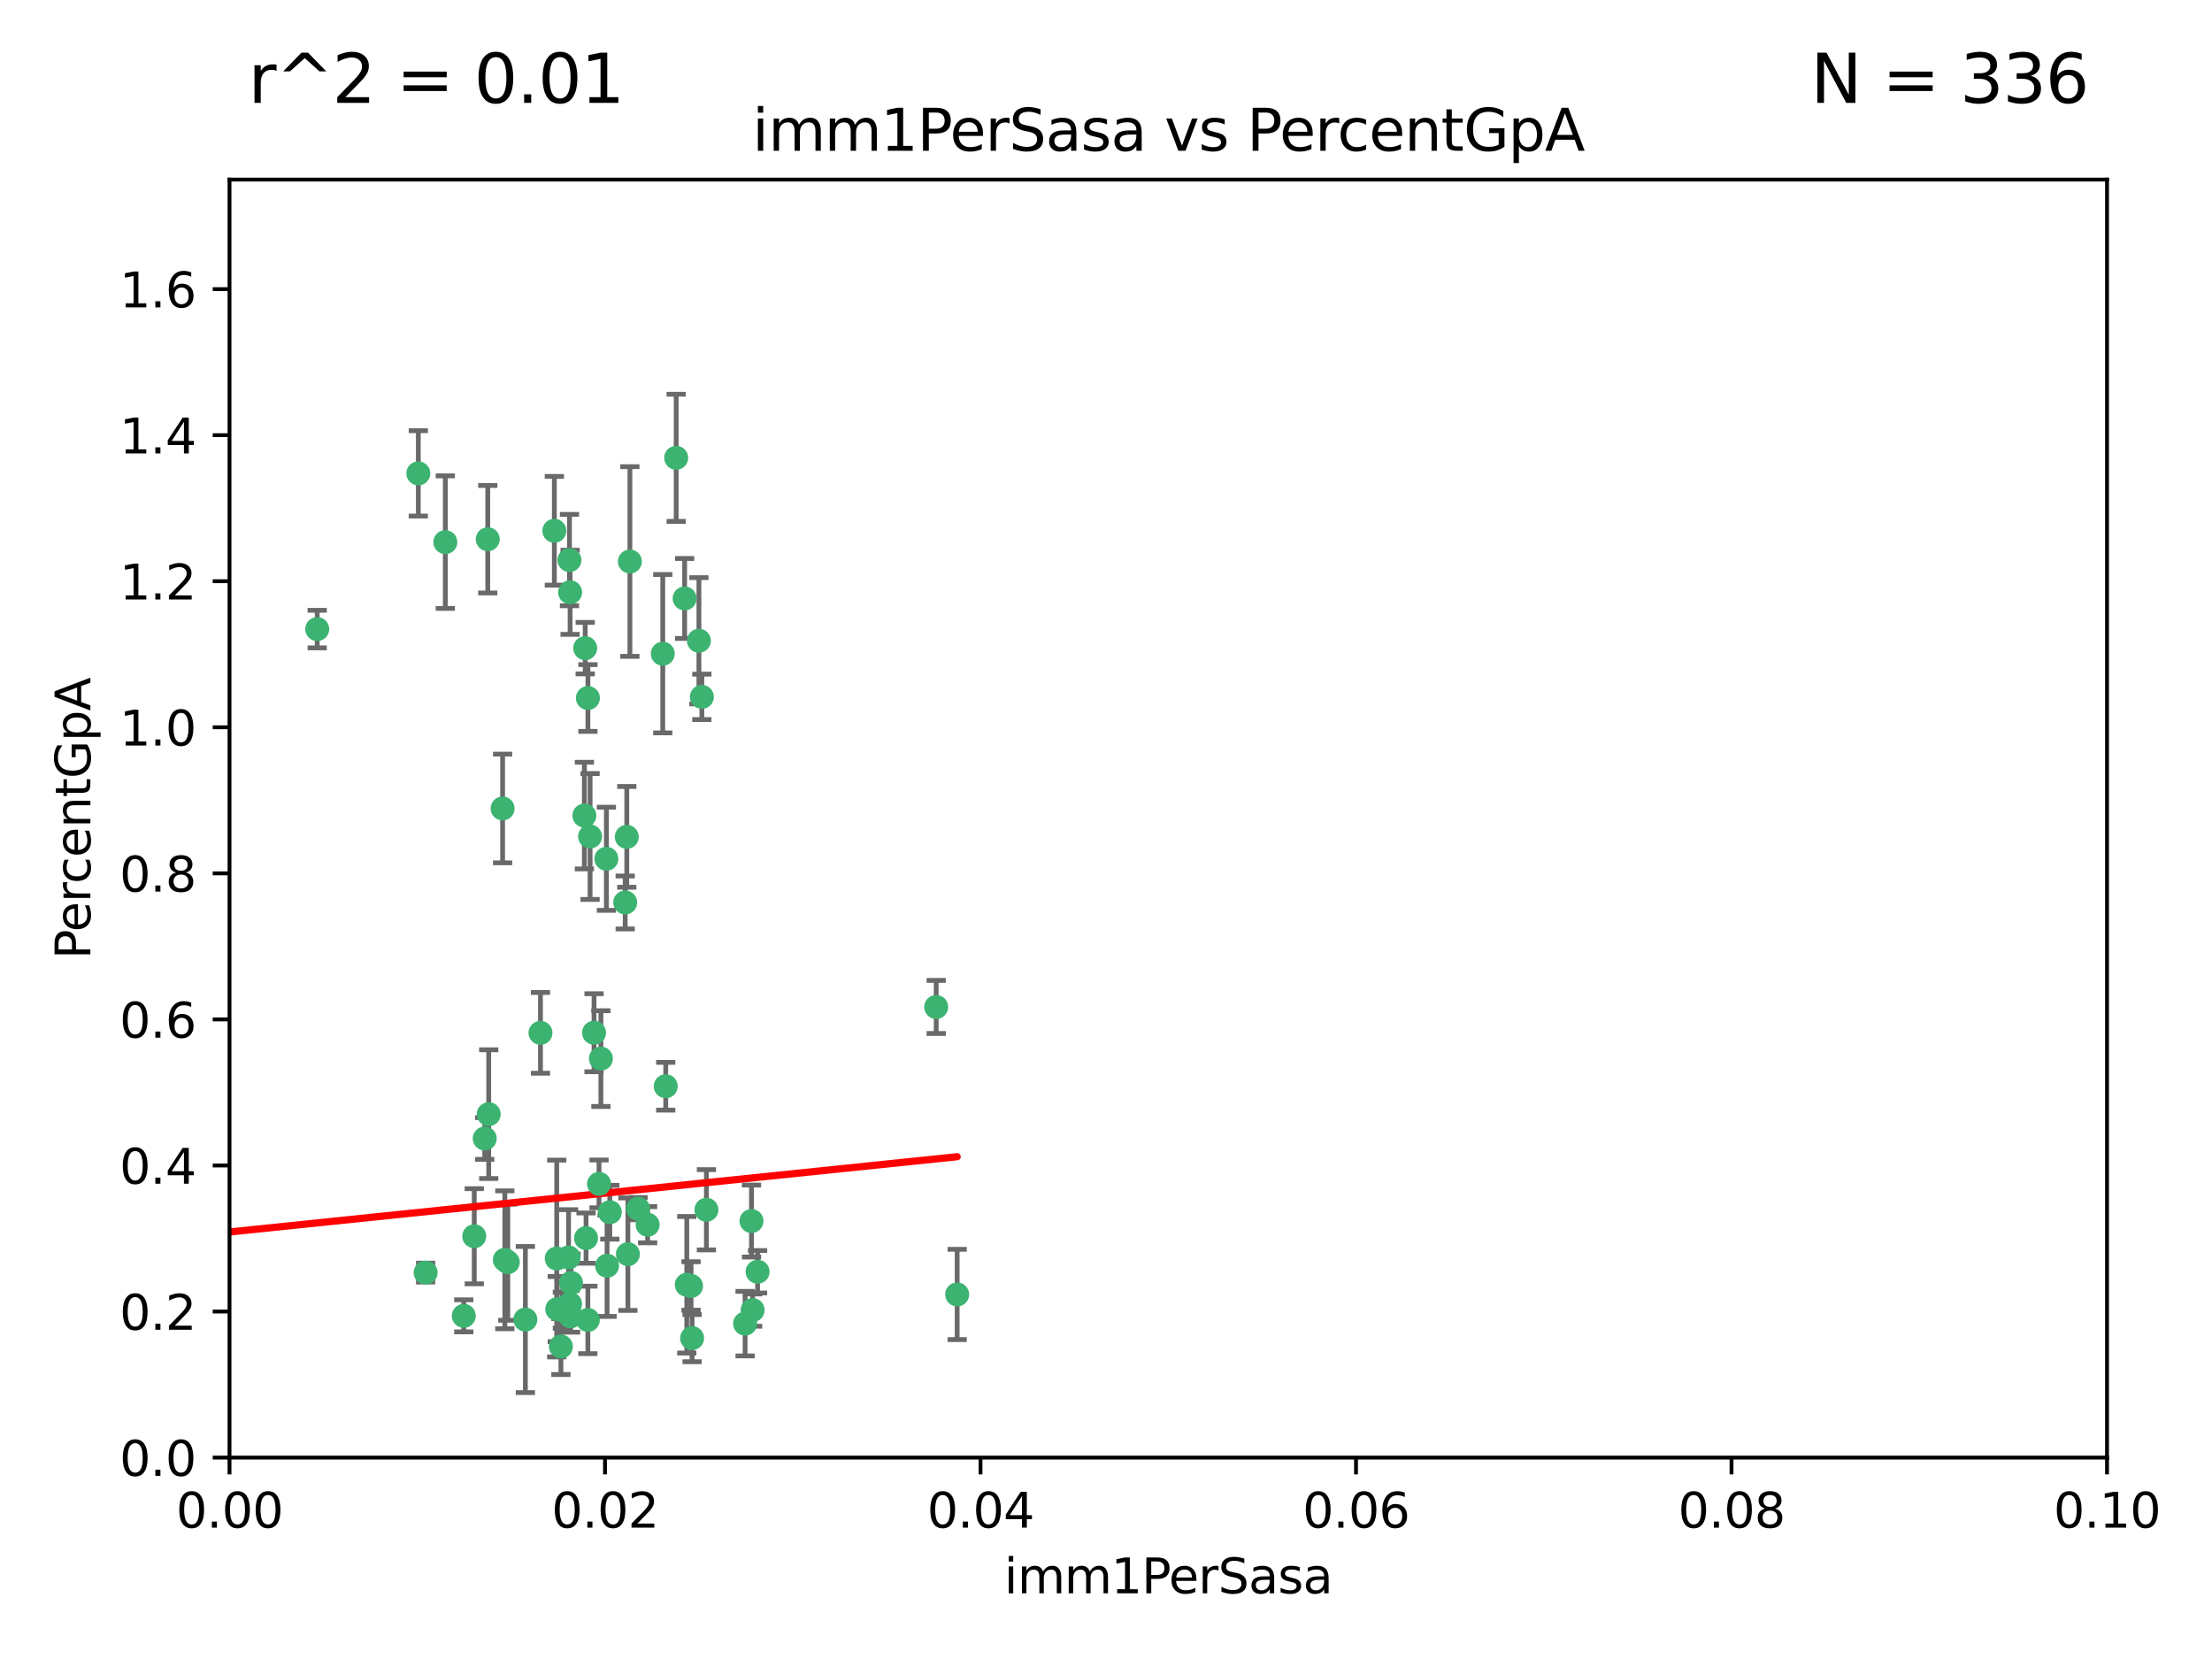 <?xml version="1.0" encoding="utf-8" standalone="no"?>
<!DOCTYPE svg PUBLIC "-//W3C//DTD SVG 1.1//EN"
  "http://www.w3.org/Graphics/SVG/1.1/DTD/svg11.dtd">
<svg xmlns:xlink="http://www.w3.org/1999/xlink" width="460.8pt" height="345.6pt" viewBox="0 0 460.8 345.6" xmlns="http://www.w3.org/2000/svg" version="1.1">
 <defs>
  <style type="text/css">*{stroke-linejoin: round; stroke-linecap: butt}</style>
 </defs>
 <g id="figure_1">
  <g id="patch_1">
   <path d="M 0 345.6 
L 460.8 345.6 
L 460.8 0 
L 0 0 
z
" style="fill: #ffffff"/>
  </g>
  <g id="axes_1">
   <g id="patch_2">
    <path d="M 47.81 303.64 
L 438.93 303.64 
L 438.93 37.411 
L 47.81 37.411 
z
" style="fill: #ffffff"/>
   </g>
   <g id="PathCollection_1">
    <defs>
     <path id="me52f3f9034" d="M 0 1.118 
C 0.297 1.118 0.581 1 0.791 0.791 
C 1 0.581 1.118 0.297 1.118 0 
C 1.118 -0.297 1 -0.581 0.791 -0.791 
C 0.581 -1 0.297 -1.118 0 -1.118 
C -0.297 -1.118 -0.581 -1 -0.791 -0.791 
C -1 -0.581 -1.118 -0.297 -1.118 0 
C -1.118 0.297 -1 0.581 -0.791 0.791 
C -0.581 1 -0.297 1.118 0 1.118 
z
" style="stroke: #3cb371"/>
    </defs>
    <g clip-path="url(#p14e3f87bb5)">
     <use xlink:href="#me52f3f9034" x="92.769" y="112.935" style="fill: #3cb371; stroke: #3cb371"/>
     <use xlink:href="#me52f3f9034" x="66.082" y="131.048" style="fill: #3cb371; stroke: #3cb371"/>
     <use xlink:href="#me52f3f9034" x="87.143" y="98.611" style="fill: #3cb371; stroke: #3cb371"/>
     <use xlink:href="#me52f3f9034" x="157.819" y="264.927" style="fill: #3cb371; stroke: #3cb371"/>
     <use xlink:href="#me52f3f9034" x="121.907" y="135.021" style="fill: #3cb371; stroke: #3cb371"/>
     <use xlink:href="#me52f3f9034" x="140.861" y="95.371" style="fill: #3cb371; stroke: #3cb371"/>
     <use xlink:href="#me52f3f9034" x="101.609" y="112.334" style="fill: #3cb371; stroke: #3cb371"/>
     <use xlink:href="#me52f3f9034" x="122.473" y="145.408" style="fill: #3cb371; stroke: #3cb371"/>
     <use xlink:href="#me52f3f9034" x="118.763" y="123.385" style="fill: #3cb371; stroke: #3cb371"/>
     <use xlink:href="#me52f3f9034" x="145.597" y="133.482" style="fill: #3cb371; stroke: #3cb371"/>
     <use xlink:href="#me52f3f9034" x="112.589" y="215.161" style="fill: #3cb371; stroke: #3cb371"/>
     <use xlink:href="#me52f3f9034" x="118.629" y="116.673" style="fill: #3cb371; stroke: #3cb371"/>
     <use xlink:href="#me52f3f9034" x="88.664" y="265.1" style="fill: #3cb371; stroke: #3cb371"/>
     <use xlink:href="#me52f3f9034" x="131.218" y="116.973" style="fill: #3cb371; stroke: #3cb371"/>
     <use xlink:href="#me52f3f9034" x="142.623" y="124.669" style="fill: #3cb371; stroke: #3cb371"/>
     <use xlink:href="#me52f3f9034" x="146.211" y="145.171" style="fill: #3cb371; stroke: #3cb371"/>
     <use xlink:href="#me52f3f9034" x="104.701" y="168.419" style="fill: #3cb371; stroke: #3cb371"/>
     <use xlink:href="#me52f3f9034" x="123.75" y="215.139" style="fill: #3cb371; stroke: #3cb371"/>
     <use xlink:href="#me52f3f9034" x="138.067" y="136.178" style="fill: #3cb371; stroke: #3cb371"/>
     <use xlink:href="#me52f3f9034" x="130.799" y="261.264" style="fill: #3cb371; stroke: #3cb371"/>
     <use xlink:href="#me52f3f9034" x="126.321" y="178.897" style="fill: #3cb371; stroke: #3cb371"/>
     <use xlink:href="#me52f3f9034" x="117.154" y="272.937" style="fill: #3cb371; stroke: #3cb371"/>
     <use xlink:href="#me52f3f9034" x="98.799" y="257.532" style="fill: #3cb371; stroke: #3cb371"/>
     <use xlink:href="#me52f3f9034" x="122.083" y="257.919" style="fill: #3cb371; stroke: #3cb371"/>
     <use xlink:href="#me52f3f9034" x="105.783" y="262.94" style="fill: #3cb371; stroke: #3cb371"/>
     <use xlink:href="#me52f3f9034" x="124.789" y="246.63" style="fill: #3cb371; stroke: #3cb371"/>
     <use xlink:href="#me52f3f9034" x="143.959" y="267.891" style="fill: #3cb371; stroke: #3cb371"/>
     <use xlink:href="#me52f3f9034" x="100.978" y="237.168" style="fill: #3cb371; stroke: #3cb371"/>
     <use xlink:href="#me52f3f9034" x="96.616" y="274.113" style="fill: #3cb371; stroke: #3cb371"/>
     <use xlink:href="#me52f3f9034" x="115.48" y="110.571" style="fill: #3cb371; stroke: #3cb371"/>
     <use xlink:href="#me52f3f9034" x="118.753" y="271.637" style="fill: #3cb371; stroke: #3cb371"/>
     <use xlink:href="#me52f3f9034" x="118.953" y="267.252" style="fill: #3cb371; stroke: #3cb371"/>
     <use xlink:href="#me52f3f9034" x="116.846" y="280.509" style="fill: #3cb371; stroke: #3cb371"/>
     <use xlink:href="#me52f3f9034" x="118.864" y="274.227" style="fill: #3cb371; stroke: #3cb371"/>
     <use xlink:href="#me52f3f9034" x="155.219" y="275.735" style="fill: #3cb371; stroke: #3cb371"/>
     <use xlink:href="#me52f3f9034" x="143.069" y="267.639" style="fill: #3cb371; stroke: #3cb371"/>
     <use xlink:href="#me52f3f9034" x="121.738" y="169.899" style="fill: #3cb371; stroke: #3cb371"/>
     <use xlink:href="#me52f3f9034" x="134.912" y="255.133" style="fill: #3cb371; stroke: #3cb371"/>
     <use xlink:href="#me52f3f9034" x="130.573" y="174.332" style="fill: #3cb371; stroke: #3cb371"/>
     <use xlink:href="#me52f3f9034" x="115.976" y="262.172" style="fill: #3cb371; stroke: #3cb371"/>
     <use xlink:href="#me52f3f9034" x="195.026" y="209.769" style="fill: #3cb371; stroke: #3cb371"/>
     <use xlink:href="#me52f3f9034" x="144.176" y="278.753" style="fill: #3cb371; stroke: #3cb371"/>
     <use xlink:href="#me52f3f9034" x="138.685" y="226.286" style="fill: #3cb371; stroke: #3cb371"/>
     <use xlink:href="#me52f3f9034" x="199.394" y="269.656" style="fill: #3cb371; stroke: #3cb371"/>
     <use xlink:href="#me52f3f9034" x="125.18" y="220.522" style="fill: #3cb371; stroke: #3cb371"/>
     <use xlink:href="#me52f3f9034" x="156.549" y="254.364" style="fill: #3cb371; stroke: #3cb371"/>
     <use xlink:href="#me52f3f9034" x="130.24" y="188.002" style="fill: #3cb371; stroke: #3cb371"/>
     <use xlink:href="#me52f3f9034" x="109.444" y="274.884" style="fill: #3cb371; stroke: #3cb371"/>
     <use xlink:href="#me52f3f9034" x="118.441" y="261.955" style="fill: #3cb371; stroke: #3cb371"/>
     <use xlink:href="#me52f3f9034" x="101.808" y="232.101" style="fill: #3cb371; stroke: #3cb371"/>
     <use xlink:href="#me52f3f9034" x="116.086" y="272.711" style="fill: #3cb371; stroke: #3cb371"/>
     <use xlink:href="#me52f3f9034" x="105.166" y="262.443" style="fill: #3cb371; stroke: #3cb371"/>
     <use xlink:href="#me52f3f9034" x="122.462" y="274.965" style="fill: #3cb371; stroke: #3cb371"/>
     <use xlink:href="#me52f3f9034" x="126.465" y="263.681" style="fill: #3cb371; stroke: #3cb371"/>
     <use xlink:href="#me52f3f9034" x="147.16" y="252.015" style="fill: #3cb371; stroke: #3cb371"/>
     <use xlink:href="#me52f3f9034" x="127.036" y="252.529" style="fill: #3cb371; stroke: #3cb371"/>
     <use xlink:href="#me52f3f9034" x="132.917" y="251.785" style="fill: #3cb371; stroke: #3cb371"/>
     <use xlink:href="#me52f3f9034" x="156.783" y="272.918" style="fill: #3cb371; stroke: #3cb371"/>
     <use xlink:href="#me52f3f9034" x="122.926" y="174.257" style="fill: #3cb371; stroke: #3cb371"/>
    </g>
   </g>
   <g id="matplotlib.axis_1">
    <g id="xtick_1">
     <g id="line2d_1">
      <defs>
       <path id="m71b0d2c476" d="M 0 0 
L 0 3.5 
" style="stroke: #000000; stroke-width: 0.8"/>
      </defs>
      <g>
       <use xlink:href="#m71b0d2c476" x="47.81" y="303.64" style="stroke: #000000; stroke-width: 0.8"/>
      </g>
     </g>
     <g id="text_1">
      <!-- 0.00 -->
      <g transform="translate(36.677 318.238)scale(0.1 -0.1)">
       <defs>
        <path id="DejaVuSans-30" d="M 2034 4250 
Q 1547 4250 1301 3770 
Q 1056 3291 1056 2328 
Q 1056 1369 1301 889 
Q 1547 409 2034 409 
Q 2525 409 2770 889 
Q 3016 1369 3016 2328 
Q 3016 3291 2770 3770 
Q 2525 4250 2034 4250 
z
M 2034 4750 
Q 2819 4750 3233 4129 
Q 3647 3509 3647 2328 
Q 3647 1150 3233 529 
Q 2819 -91 2034 -91 
Q 1250 -91 836 529 
Q 422 1150 422 2328 
Q 422 3509 836 4129 
Q 1250 4750 2034 4750 
z
" transform="scale(0.016)"/>
        <path id="DejaVuSans-2e" d="M 684 794 
L 1344 794 
L 1344 0 
L 684 0 
L 684 794 
z
" transform="scale(0.016)"/>
       </defs>
       <use xlink:href="#DejaVuSans-30"/>
       <use xlink:href="#DejaVuSans-2e" x="63.623"/>
       <use xlink:href="#DejaVuSans-30" x="95.41"/>
       <use xlink:href="#DejaVuSans-30" x="159.033"/>
      </g>
     </g>
    </g>
    <g id="xtick_2">
     <g id="line2d_2">
      <g>
       <use xlink:href="#m71b0d2c476" x="126.034" y="303.64" style="stroke: #000000; stroke-width: 0.8"/>
      </g>
     </g>
     <g id="text_2">
      <!-- 0.02 -->
      <g transform="translate(114.901 318.238)scale(0.1 -0.1)">
       <defs>
        <path id="DejaVuSans-32" d="M 1228 531 
L 3431 531 
L 3431 0 
L 469 0 
L 469 531 
Q 828 903 1448 1529 
Q 2069 2156 2228 2338 
Q 2531 2678 2651 2914 
Q 2772 3150 2772 3378 
Q 2772 3750 2511 3984 
Q 2250 4219 1831 4219 
Q 1534 4219 1204 4116 
Q 875 4013 500 3803 
L 500 4441 
Q 881 4594 1212 4672 
Q 1544 4750 1819 4750 
Q 2544 4750 2975 4387 
Q 3406 4025 3406 3419 
Q 3406 3131 3298 2873 
Q 3191 2616 2906 2266 
Q 2828 2175 2409 1742 
Q 1991 1309 1228 531 
z
" transform="scale(0.016)"/>
       </defs>
       <use xlink:href="#DejaVuSans-30"/>
       <use xlink:href="#DejaVuSans-2e" x="63.623"/>
       <use xlink:href="#DejaVuSans-30" x="95.41"/>
       <use xlink:href="#DejaVuSans-32" x="159.033"/>
      </g>
     </g>
    </g>
    <g id="xtick_3">
     <g id="line2d_3">
      <g>
       <use xlink:href="#m71b0d2c476" x="204.258" y="303.64" style="stroke: #000000; stroke-width: 0.8"/>
      </g>
     </g>
     <g id="text_3">
      <!-- 0.04 -->
      <g transform="translate(193.125 318.238)scale(0.1 -0.1)">
       <defs>
        <path id="DejaVuSans-34" d="M 2419 4116 
L 825 1625 
L 2419 1625 
L 2419 4116 
z
M 2253 4666 
L 3047 4666 
L 3047 1625 
L 3713 1625 
L 3713 1100 
L 3047 1100 
L 3047 0 
L 2419 0 
L 2419 1100 
L 313 1100 
L 313 1709 
L 2253 4666 
z
" transform="scale(0.016)"/>
       </defs>
       <use xlink:href="#DejaVuSans-30"/>
       <use xlink:href="#DejaVuSans-2e" x="63.623"/>
       <use xlink:href="#DejaVuSans-30" x="95.41"/>
       <use xlink:href="#DejaVuSans-34" x="159.033"/>
      </g>
     </g>
    </g>
    <g id="xtick_4">
     <g id="line2d_4">
      <g>
       <use xlink:href="#m71b0d2c476" x="282.482" y="303.64" style="stroke: #000000; stroke-width: 0.8"/>
      </g>
     </g>
     <g id="text_4">
      <!-- 0.06 -->
      <g transform="translate(271.349 318.238)scale(0.1 -0.1)">
       <defs>
        <path id="DejaVuSans-36" d="M 2113 2584 
Q 1688 2584 1439 2293 
Q 1191 2003 1191 1497 
Q 1191 994 1439 701 
Q 1688 409 2113 409 
Q 2538 409 2786 701 
Q 3034 994 3034 1497 
Q 3034 2003 2786 2293 
Q 2538 2584 2113 2584 
z
M 3366 4563 
L 3366 3988 
Q 3128 4100 2886 4159 
Q 2644 4219 2406 4219 
Q 1781 4219 1451 3797 
Q 1122 3375 1075 2522 
Q 1259 2794 1537 2939 
Q 1816 3084 2150 3084 
Q 2853 3084 3261 2657 
Q 3669 2231 3669 1497 
Q 3669 778 3244 343 
Q 2819 -91 2113 -91 
Q 1303 -91 875 529 
Q 447 1150 447 2328 
Q 447 3434 972 4092 
Q 1497 4750 2381 4750 
Q 2619 4750 2861 4703 
Q 3103 4656 3366 4563 
z
" transform="scale(0.016)"/>
       </defs>
       <use xlink:href="#DejaVuSans-30"/>
       <use xlink:href="#DejaVuSans-2e" x="63.623"/>
       <use xlink:href="#DejaVuSans-30" x="95.41"/>
       <use xlink:href="#DejaVuSans-36" x="159.033"/>
      </g>
     </g>
    </g>
    <g id="xtick_5">
     <g id="line2d_5">
      <g>
       <use xlink:href="#m71b0d2c476" x="360.706" y="303.64" style="stroke: #000000; stroke-width: 0.8"/>
      </g>
     </g>
     <g id="text_5">
      <!-- 0.08 -->
      <g transform="translate(349.573 318.238)scale(0.1 -0.1)">
       <defs>
        <path id="DejaVuSans-38" d="M 2034 2216 
Q 1584 2216 1326 1975 
Q 1069 1734 1069 1313 
Q 1069 891 1326 650 
Q 1584 409 2034 409 
Q 2484 409 2743 651 
Q 3003 894 3003 1313 
Q 3003 1734 2745 1975 
Q 2488 2216 2034 2216 
z
M 1403 2484 
Q 997 2584 770 2862 
Q 544 3141 544 3541 
Q 544 4100 942 4425 
Q 1341 4750 2034 4750 
Q 2731 4750 3128 4425 
Q 3525 4100 3525 3541 
Q 3525 3141 3298 2862 
Q 3072 2584 2669 2484 
Q 3125 2378 3379 2068 
Q 3634 1759 3634 1313 
Q 3634 634 3220 271 
Q 2806 -91 2034 -91 
Q 1263 -91 848 271 
Q 434 634 434 1313 
Q 434 1759 690 2068 
Q 947 2378 1403 2484 
z
M 1172 3481 
Q 1172 3119 1398 2916 
Q 1625 2713 2034 2713 
Q 2441 2713 2670 2916 
Q 2900 3119 2900 3481 
Q 2900 3844 2670 4047 
Q 2441 4250 2034 4250 
Q 1625 4250 1398 4047 
Q 1172 3844 1172 3481 
z
" transform="scale(0.016)"/>
       </defs>
       <use xlink:href="#DejaVuSans-30"/>
       <use xlink:href="#DejaVuSans-2e" x="63.623"/>
       <use xlink:href="#DejaVuSans-30" x="95.41"/>
       <use xlink:href="#DejaVuSans-38" x="159.033"/>
      </g>
     </g>
    </g>
    <g id="xtick_6">
     <g id="line2d_6">
      <g>
       <use xlink:href="#m71b0d2c476" x="438.93" y="303.64" style="stroke: #000000; stroke-width: 0.8"/>
      </g>
     </g>
     <g id="text_6">
      <!-- 0.10 -->
      <g transform="translate(427.797 318.238)scale(0.1 -0.1)">
       <defs>
        <path id="DejaVuSans-31" d="M 794 531 
L 1825 531 
L 1825 4091 
L 703 3866 
L 703 4441 
L 1819 4666 
L 2450 4666 
L 2450 531 
L 3481 531 
L 3481 0 
L 794 0 
L 794 531 
z
" transform="scale(0.016)"/>
       </defs>
       <use xlink:href="#DejaVuSans-30"/>
       <use xlink:href="#DejaVuSans-2e" x="63.623"/>
       <use xlink:href="#DejaVuSans-31" x="95.41"/>
       <use xlink:href="#DejaVuSans-30" x="159.033"/>
      </g>
     </g>
    </g>
    <g id="text_7">
     <!-- imm1PerSasa -->
     <g transform="translate(209.186 331.917)scale(0.1 -0.1)">
      <defs>
       <path id="DejaVuSans-69" d="M 603 3500 
L 1178 3500 
L 1178 0 
L 603 0 
L 603 3500 
z
M 603 4863 
L 1178 4863 
L 1178 4134 
L 603 4134 
L 603 4863 
z
" transform="scale(0.016)"/>
       <path id="DejaVuSans-6d" d="M 3328 2828 
Q 3544 3216 3844 3400 
Q 4144 3584 4550 3584 
Q 5097 3584 5394 3201 
Q 5691 2819 5691 2113 
L 5691 0 
L 5113 0 
L 5113 2094 
Q 5113 2597 4934 2840 
Q 4756 3084 4391 3084 
Q 3944 3084 3684 2787 
Q 3425 2491 3425 1978 
L 3425 0 
L 2847 0 
L 2847 2094 
Q 2847 2600 2669 2842 
Q 2491 3084 2119 3084 
Q 1678 3084 1418 2786 
Q 1159 2488 1159 1978 
L 1159 0 
L 581 0 
L 581 3500 
L 1159 3500 
L 1159 2956 
Q 1356 3278 1631 3431 
Q 1906 3584 2284 3584 
Q 2666 3584 2933 3390 
Q 3200 3197 3328 2828 
z
" transform="scale(0.016)"/>
       <path id="DejaVuSans-50" d="M 1259 4147 
L 1259 2394 
L 2053 2394 
Q 2494 2394 2734 2622 
Q 2975 2850 2975 3272 
Q 2975 3691 2734 3919 
Q 2494 4147 2053 4147 
L 1259 4147 
z
M 628 4666 
L 2053 4666 
Q 2838 4666 3239 4311 
Q 3641 3956 3641 3272 
Q 3641 2581 3239 2228 
Q 2838 1875 2053 1875 
L 1259 1875 
L 1259 0 
L 628 0 
L 628 4666 
z
" transform="scale(0.016)"/>
       <path id="DejaVuSans-65" d="M 3597 1894 
L 3597 1613 
L 953 1613 
Q 991 1019 1311 708 
Q 1631 397 2203 397 
Q 2534 397 2845 478 
Q 3156 559 3463 722 
L 3463 178 
Q 3153 47 2828 -22 
Q 2503 -91 2169 -91 
Q 1331 -91 842 396 
Q 353 884 353 1716 
Q 353 2575 817 3079 
Q 1281 3584 2069 3584 
Q 2775 3584 3186 3129 
Q 3597 2675 3597 1894 
z
M 3022 2063 
Q 3016 2534 2758 2815 
Q 2500 3097 2075 3097 
Q 1594 3097 1305 2825 
Q 1016 2553 972 2059 
L 3022 2063 
z
" transform="scale(0.016)"/>
       <path id="DejaVuSans-72" d="M 2631 2963 
Q 2534 3019 2420 3045 
Q 2306 3072 2169 3072 
Q 1681 3072 1420 2755 
Q 1159 2438 1159 1844 
L 1159 0 
L 581 0 
L 581 3500 
L 1159 3500 
L 1159 2956 
Q 1341 3275 1631 3429 
Q 1922 3584 2338 3584 
Q 2397 3584 2469 3576 
Q 2541 3569 2628 3553 
L 2631 2963 
z
" transform="scale(0.016)"/>
       <path id="DejaVuSans-53" d="M 3425 4513 
L 3425 3897 
Q 3066 4069 2747 4153 
Q 2428 4238 2131 4238 
Q 1616 4238 1336 4038 
Q 1056 3838 1056 3469 
Q 1056 3159 1242 3001 
Q 1428 2844 1947 2747 
L 2328 2669 
Q 3034 2534 3370 2195 
Q 3706 1856 3706 1288 
Q 3706 609 3251 259 
Q 2797 -91 1919 -91 
Q 1588 -91 1214 -16 
Q 841 59 441 206 
L 441 856 
Q 825 641 1194 531 
Q 1563 422 1919 422 
Q 2459 422 2753 634 
Q 3047 847 3047 1241 
Q 3047 1584 2836 1778 
Q 2625 1972 2144 2069 
L 1759 2144 
Q 1053 2284 737 2584 
Q 422 2884 422 3419 
Q 422 4038 858 4394 
Q 1294 4750 2059 4750 
Q 2388 4750 2728 4690 
Q 3069 4631 3425 4513 
z
" transform="scale(0.016)"/>
       <path id="DejaVuSans-61" d="M 2194 1759 
Q 1497 1759 1228 1600 
Q 959 1441 959 1056 
Q 959 750 1161 570 
Q 1363 391 1709 391 
Q 2188 391 2477 730 
Q 2766 1069 2766 1631 
L 2766 1759 
L 2194 1759 
z
M 3341 1997 
L 3341 0 
L 2766 0 
L 2766 531 
Q 2569 213 2275 61 
Q 1981 -91 1556 -91 
Q 1019 -91 701 211 
Q 384 513 384 1019 
Q 384 1609 779 1909 
Q 1175 2209 1959 2209 
L 2766 2209 
L 2766 2266 
Q 2766 2663 2505 2880 
Q 2244 3097 1772 3097 
Q 1472 3097 1187 3025 
Q 903 2953 641 2809 
L 641 3341 
Q 956 3463 1253 3523 
Q 1550 3584 1831 3584 
Q 2591 3584 2966 3190 
Q 3341 2797 3341 1997 
z
" transform="scale(0.016)"/>
       <path id="DejaVuSans-73" d="M 2834 3397 
L 2834 2853 
Q 2591 2978 2328 3040 
Q 2066 3103 1784 3103 
Q 1356 3103 1142 2972 
Q 928 2841 928 2578 
Q 928 2378 1081 2264 
Q 1234 2150 1697 2047 
L 1894 2003 
Q 2506 1872 2764 1633 
Q 3022 1394 3022 966 
Q 3022 478 2636 193 
Q 2250 -91 1575 -91 
Q 1294 -91 989 -36 
Q 684 19 347 128 
L 347 722 
Q 666 556 975 473 
Q 1284 391 1588 391 
Q 1994 391 2212 530 
Q 2431 669 2431 922 
Q 2431 1156 2273 1281 
Q 2116 1406 1581 1522 
L 1381 1569 
Q 847 1681 609 1914 
Q 372 2147 372 2553 
Q 372 3047 722 3315 
Q 1072 3584 1716 3584 
Q 2034 3584 2315 3537 
Q 2597 3491 2834 3397 
z
" transform="scale(0.016)"/>
      </defs>
      <use xlink:href="#DejaVuSans-69"/>
      <use xlink:href="#DejaVuSans-6d" x="27.783"/>
      <use xlink:href="#DejaVuSans-6d" x="125.195"/>
      <use xlink:href="#DejaVuSans-31" x="222.607"/>
      <use xlink:href="#DejaVuSans-50" x="286.23"/>
      <use xlink:href="#DejaVuSans-65" x="342.908"/>
      <use xlink:href="#DejaVuSans-72" x="404.432"/>
      <use xlink:href="#DejaVuSans-53" x="445.545"/>
      <use xlink:href="#DejaVuSans-61" x="509.021"/>
      <use xlink:href="#DejaVuSans-73" x="570.301"/>
      <use xlink:href="#DejaVuSans-61" x="622.4"/>
     </g>
    </g>
   </g>
   <g id="matplotlib.axis_2">
    <g id="ytick_1">
     <g id="line2d_7">
      <defs>
       <path id="md22baf9e70" d="M 0 0 
L -3.5 0 
" style="stroke: #000000; stroke-width: 0.8"/>
      </defs>
      <g>
       <use xlink:href="#md22baf9e70" x="47.81" y="303.64" style="stroke: #000000; stroke-width: 0.8"/>
      </g>
     </g>
     <g id="text_8">
      <!-- 0.0 -->
      <g transform="translate(24.907 307.439)scale(0.1 -0.1)">
       <use xlink:href="#DejaVuSans-30"/>
       <use xlink:href="#DejaVuSans-2e" x="63.623"/>
       <use xlink:href="#DejaVuSans-30" x="95.41"/>
      </g>
     </g>
    </g>
    <g id="ytick_2">
     <g id="line2d_8">
      <g>
       <use xlink:href="#md22baf9e70" x="47.81" y="273.214" style="stroke: #000000; stroke-width: 0.8"/>
      </g>
     </g>
     <g id="text_9">
      <!-- 0.2 -->
      <g transform="translate(24.907 277.013)scale(0.1 -0.1)">
       <use xlink:href="#DejaVuSans-30"/>
       <use xlink:href="#DejaVuSans-2e" x="63.623"/>
       <use xlink:href="#DejaVuSans-32" x="95.41"/>
      </g>
     </g>
    </g>
    <g id="ytick_3">
     <g id="line2d_9">
      <g>
       <use xlink:href="#md22baf9e70" x="47.81" y="242.788" style="stroke: #000000; stroke-width: 0.8"/>
      </g>
     </g>
     <g id="text_10">
      <!-- 0.4 -->
      <g transform="translate(24.907 246.587)scale(0.1 -0.1)">
       <use xlink:href="#DejaVuSans-30"/>
       <use xlink:href="#DejaVuSans-2e" x="63.623"/>
       <use xlink:href="#DejaVuSans-34" x="95.41"/>
      </g>
     </g>
    </g>
    <g id="ytick_4">
     <g id="line2d_10">
      <g>
       <use xlink:href="#md22baf9e70" x="47.81" y="212.362" style="stroke: #000000; stroke-width: 0.8"/>
      </g>
     </g>
     <g id="text_11">
      <!-- 0.6 -->
      <g transform="translate(24.907 216.161)scale(0.1 -0.1)">
       <use xlink:href="#DejaVuSans-30"/>
       <use xlink:href="#DejaVuSans-2e" x="63.623"/>
       <use xlink:href="#DejaVuSans-36" x="95.41"/>
      </g>
     </g>
    </g>
    <g id="ytick_5">
     <g id="line2d_11">
      <g>
       <use xlink:href="#md22baf9e70" x="47.81" y="181.935" style="stroke: #000000; stroke-width: 0.8"/>
      </g>
     </g>
     <g id="text_12">
      <!-- 0.8 -->
      <g transform="translate(24.907 185.735)scale(0.1 -0.1)">
       <use xlink:href="#DejaVuSans-30"/>
       <use xlink:href="#DejaVuSans-2e" x="63.623"/>
       <use xlink:href="#DejaVuSans-38" x="95.41"/>
      </g>
     </g>
    </g>
    <g id="ytick_6">
     <g id="line2d_12">
      <g>
       <use xlink:href="#md22baf9e70" x="47.81" y="151.509" style="stroke: #000000; stroke-width: 0.8"/>
      </g>
     </g>
     <g id="text_13">
      <!-- 1.0 -->
      <g transform="translate(24.907 155.308)scale(0.1 -0.1)">
       <use xlink:href="#DejaVuSans-31"/>
       <use xlink:href="#DejaVuSans-2e" x="63.623"/>
       <use xlink:href="#DejaVuSans-30" x="95.41"/>
      </g>
     </g>
    </g>
    <g id="ytick_7">
     <g id="line2d_13">
      <g>
       <use xlink:href="#md22baf9e70" x="47.81" y="121.083" style="stroke: #000000; stroke-width: 0.8"/>
      </g>
     </g>
     <g id="text_14">
      <!-- 1.2 -->
      <g transform="translate(24.907 124.882)scale(0.1 -0.1)">
       <use xlink:href="#DejaVuSans-31"/>
       <use xlink:href="#DejaVuSans-2e" x="63.623"/>
       <use xlink:href="#DejaVuSans-32" x="95.41"/>
      </g>
     </g>
    </g>
    <g id="ytick_8">
     <g id="line2d_14">
      <g>
       <use xlink:href="#md22baf9e70" x="47.81" y="90.657" style="stroke: #000000; stroke-width: 0.8"/>
      </g>
     </g>
     <g id="text_15">
      <!-- 1.4 -->
      <g transform="translate(24.907 94.456)scale(0.1 -0.1)">
       <use xlink:href="#DejaVuSans-31"/>
       <use xlink:href="#DejaVuSans-2e" x="63.623"/>
       <use xlink:href="#DejaVuSans-34" x="95.41"/>
      </g>
     </g>
    </g>
    <g id="ytick_9">
     <g id="line2d_15">
      <g>
       <use xlink:href="#md22baf9e70" x="47.81" y="60.231" style="stroke: #000000; stroke-width: 0.8"/>
      </g>
     </g>
     <g id="text_16">
      <!-- 1.6 -->
      <g transform="translate(24.907 64.03)scale(0.1 -0.1)">
       <use xlink:href="#DejaVuSans-31"/>
       <use xlink:href="#DejaVuSans-2e" x="63.623"/>
       <use xlink:href="#DejaVuSans-36" x="95.41"/>
      </g>
     </g>
    </g>
    <g id="text_17">
     <!-- PercentGpA -->
     <g transform="translate(18.827 199.802)rotate(-90)scale(0.1 -0.1)">
      <defs>
       <path id="DejaVuSans-63" d="M 3122 3366 
L 3122 2828 
Q 2878 2963 2633 3030 
Q 2388 3097 2138 3097 
Q 1578 3097 1268 2742 
Q 959 2388 959 1747 
Q 959 1106 1268 751 
Q 1578 397 2138 397 
Q 2388 397 2633 464 
Q 2878 531 3122 666 
L 3122 134 
Q 2881 22 2623 -34 
Q 2366 -91 2075 -91 
Q 1284 -91 818 406 
Q 353 903 353 1747 
Q 353 2603 823 3093 
Q 1294 3584 2113 3584 
Q 2378 3584 2631 3529 
Q 2884 3475 3122 3366 
z
" transform="scale(0.016)"/>
       <path id="DejaVuSans-6e" d="M 3513 2113 
L 3513 0 
L 2938 0 
L 2938 2094 
Q 2938 2591 2744 2837 
Q 2550 3084 2163 3084 
Q 1697 3084 1428 2787 
Q 1159 2491 1159 1978 
L 1159 0 
L 581 0 
L 581 3500 
L 1159 3500 
L 1159 2956 
Q 1366 3272 1645 3428 
Q 1925 3584 2291 3584 
Q 2894 3584 3203 3211 
Q 3513 2838 3513 2113 
z
" transform="scale(0.016)"/>
       <path id="DejaVuSans-74" d="M 1172 4494 
L 1172 3500 
L 2356 3500 
L 2356 3053 
L 1172 3053 
L 1172 1153 
Q 1172 725 1289 603 
Q 1406 481 1766 481 
L 2356 481 
L 2356 0 
L 1766 0 
Q 1100 0 847 248 
Q 594 497 594 1153 
L 594 3053 
L 172 3053 
L 172 3500 
L 594 3500 
L 594 4494 
L 1172 4494 
z
" transform="scale(0.016)"/>
       <path id="DejaVuSans-47" d="M 3809 666 
L 3809 1919 
L 2778 1919 
L 2778 2438 
L 4434 2438 
L 4434 434 
Q 4069 175 3628 42 
Q 3188 -91 2688 -91 
Q 1594 -91 976 548 
Q 359 1188 359 2328 
Q 359 3472 976 4111 
Q 1594 4750 2688 4750 
Q 3144 4750 3555 4637 
Q 3966 4525 4313 4306 
L 4313 3634 
Q 3963 3931 3569 4081 
Q 3175 4231 2741 4231 
Q 1884 4231 1454 3753 
Q 1025 3275 1025 2328 
Q 1025 1384 1454 906 
Q 1884 428 2741 428 
Q 3075 428 3337 486 
Q 3600 544 3809 666 
z
" transform="scale(0.016)"/>
       <path id="DejaVuSans-70" d="M 1159 525 
L 1159 -1331 
L 581 -1331 
L 581 3500 
L 1159 3500 
L 1159 2969 
Q 1341 3281 1617 3432 
Q 1894 3584 2278 3584 
Q 2916 3584 3314 3078 
Q 3713 2572 3713 1747 
Q 3713 922 3314 415 
Q 2916 -91 2278 -91 
Q 1894 -91 1617 61 
Q 1341 213 1159 525 
z
M 3116 1747 
Q 3116 2381 2855 2742 
Q 2594 3103 2138 3103 
Q 1681 3103 1420 2742 
Q 1159 2381 1159 1747 
Q 1159 1113 1420 752 
Q 1681 391 2138 391 
Q 2594 391 2855 752 
Q 3116 1113 3116 1747 
z
" transform="scale(0.016)"/>
       <path id="DejaVuSans-41" d="M 2188 4044 
L 1331 1722 
L 3047 1722 
L 2188 4044 
z
M 1831 4666 
L 2547 4666 
L 4325 0 
L 3669 0 
L 3244 1197 
L 1141 1197 
L 716 0 
L 50 0 
L 1831 4666 
z
" transform="scale(0.016)"/>
      </defs>
      <use xlink:href="#DejaVuSans-50"/>
      <use xlink:href="#DejaVuSans-65" x="56.678"/>
      <use xlink:href="#DejaVuSans-72" x="118.201"/>
      <use xlink:href="#DejaVuSans-63" x="157.064"/>
      <use xlink:href="#DejaVuSans-65" x="212.045"/>
      <use xlink:href="#DejaVuSans-6e" x="273.568"/>
      <use xlink:href="#DejaVuSans-74" x="336.947"/>
      <use xlink:href="#DejaVuSans-47" x="376.156"/>
      <use xlink:href="#DejaVuSans-70" x="453.646"/>
      <use xlink:href="#DejaVuSans-41" x="517.123"/>
     </g>
    </g>
   </g>
   <g id="LineCollection_1">
    <path d="M 92.769 126.742 
L 92.769 99.128 
" clip-path="url(#p14e3f87bb5)" style="fill: none; stroke: #696969"/>
    <path d="M 66.082 134.958 
L 66.082 127.138 
" clip-path="url(#p14e3f87bb5)" style="fill: none; stroke: #696969"/>
    <path d="M 87.143 107.5 
L 87.143 89.723 
" clip-path="url(#p14e3f87bb5)" style="fill: none; stroke: #696969"/>
    <path d="M 157.819 269.346 
L 157.819 260.509 
" clip-path="url(#p14e3f87bb5)" style="fill: none; stroke: #696969"/>
    <path d="M 121.907 140.382 
L 121.907 129.659 
" clip-path="url(#p14e3f87bb5)" style="fill: none; stroke: #696969"/>
    <path d="M 140.861 108.615 
L 140.861 82.127 
" clip-path="url(#p14e3f87bb5)" style="fill: none; stroke: #696969"/>
    <path d="M 101.609 123.529 
L 101.609 101.139 
" clip-path="url(#p14e3f87bb5)" style="fill: none; stroke: #696969"/>
    <path d="M 122.473 152.361 
L 122.473 138.456 
" clip-path="url(#p14e3f87bb5)" style="fill: none; stroke: #696969"/>
    <path d="M 118.763 132.151 
L 118.763 114.62 
" clip-path="url(#p14e3f87bb5)" style="fill: none; stroke: #696969"/>
    <path d="M 145.597 146.637 
L 145.597 120.327 
" clip-path="url(#p14e3f87bb5)" style="fill: none; stroke: #696969"/>
    <path d="M 112.589 223.572 
L 112.589 206.751 
" clip-path="url(#p14e3f87bb5)" style="fill: none; stroke: #696969"/>
    <path d="M 118.629 126.191 
L 118.629 107.154 
" clip-path="url(#p14e3f87bb5)" style="fill: none; stroke: #696969"/>
    <path d="M 88.664 267.073 
L 88.664 263.128 
" clip-path="url(#p14e3f87bb5)" style="fill: none; stroke: #696969"/>
    <path d="M 131.218 136.73 
L 131.218 97.216 
" clip-path="url(#p14e3f87bb5)" style="fill: none; stroke: #696969"/>
    <path d="M 142.623 132.997 
L 142.623 116.341 
" clip-path="url(#p14e3f87bb5)" style="fill: none; stroke: #696969"/>
    <path d="M 146.211 149.901 
L 146.211 140.441 
" clip-path="url(#p14e3f87bb5)" style="fill: none; stroke: #696969"/>
    <path d="M 104.701 179.743 
L 104.701 157.094 
" clip-path="url(#p14e3f87bb5)" style="fill: none; stroke: #696969"/>
    <path d="M 123.75 223.268 
L 123.75 207.01 
" clip-path="url(#p14e3f87bb5)" style="fill: none; stroke: #696969"/>
    <path d="M 138.067 152.672 
L 138.067 119.684 
" clip-path="url(#p14e3f87bb5)" style="fill: none; stroke: #696969"/>
    <path d="M 130.799 272.983 
L 130.799 249.544 
" clip-path="url(#p14e3f87bb5)" style="fill: none; stroke: #696969"/>
    <path d="M 126.321 189.642 
L 126.321 168.152 
" clip-path="url(#p14e3f87bb5)" style="fill: none; stroke: #696969"/>
    <path d="M 117.154 276.685 
L 117.154 269.189 
" clip-path="url(#p14e3f87bb5)" style="fill: none; stroke: #696969"/>
    <path d="M 98.799 267.446 
L 98.799 247.618 
" clip-path="url(#p14e3f87bb5)" style="fill: none; stroke: #696969"/>
    <path d="M 122.083 263.155 
L 122.083 252.684 
" clip-path="url(#p14e3f87bb5)" style="fill: none; stroke: #696969"/>
    <path d="M 105.783 275.039 
L 105.783 250.841 
" clip-path="url(#p14e3f87bb5)" style="fill: none; stroke: #696969"/>
    <path d="M 124.789 251.607 
L 124.789 241.653 
" clip-path="url(#p14e3f87bb5)" style="fill: none; stroke: #696969"/>
    <path d="M 143.959 272.942 
L 143.959 262.839 
" clip-path="url(#p14e3f87bb5)" style="fill: none; stroke: #696969"/>
    <path d="M 100.978 241.512 
L 100.978 232.824 
" clip-path="url(#p14e3f87bb5)" style="fill: none; stroke: #696969"/>
    <path d="M 96.616 277.453 
L 96.616 270.772 
" clip-path="url(#p14e3f87bb5)" style="fill: none; stroke: #696969"/>
    <path d="M 115.48 121.897 
L 115.48 99.245 
" clip-path="url(#p14e3f87bb5)" style="fill: none; stroke: #696969"/>
    <path d="M 118.753 274.448 
L 118.753 268.825 
" clip-path="url(#p14e3f87bb5)" style="fill: none; stroke: #696969"/>
    <path d="M 118.953 273.263 
L 118.953 261.242 
" clip-path="url(#p14e3f87bb5)" style="fill: none; stroke: #696969"/>
    <path d="M 116.846 286.333 
L 116.846 274.685 
" clip-path="url(#p14e3f87bb5)" style="fill: none; stroke: #696969"/>
    <path d="M 118.864 277.522 
L 118.864 270.932 
" clip-path="url(#p14e3f87bb5)" style="fill: none; stroke: #696969"/>
    <path d="M 155.219 282.455 
L 155.219 269.016 
" clip-path="url(#p14e3f87bb5)" style="fill: none; stroke: #696969"/>
    <path d="M 143.069 281.862 
L 143.069 253.417 
" clip-path="url(#p14e3f87bb5)" style="fill: none; stroke: #696969"/>
    <path d="M 121.738 181.006 
L 121.738 158.792 
" clip-path="url(#p14e3f87bb5)" style="fill: none; stroke: #696969"/>
    <path d="M 134.912 258.904 
L 134.912 251.363 
" clip-path="url(#p14e3f87bb5)" style="fill: none; stroke: #696969"/>
    <path d="M 130.573 184.828 
L 130.573 163.836 
" clip-path="url(#p14e3f87bb5)" style="fill: none; stroke: #696969"/>
    <path d="M 115.976 282.671 
L 115.976 241.673 
" clip-path="url(#p14e3f87bb5)" style="fill: none; stroke: #696969"/>
    <path d="M 195.026 215.299 
L 195.026 204.239 
" clip-path="url(#p14e3f87bb5)" style="fill: none; stroke: #696969"/>
    <path d="M 144.176 283.668 
L 144.176 273.838 
" clip-path="url(#p14e3f87bb5)" style="fill: none; stroke: #696969"/>
    <path d="M 138.685 231.261 
L 138.685 221.311 
" clip-path="url(#p14e3f87bb5)" style="fill: none; stroke: #696969"/>
    <path d="M 199.394 279.061 
L 199.394 260.25 
" clip-path="url(#p14e3f87bb5)" style="fill: none; stroke: #696969"/>
    <path d="M 125.18 230.498 
L 125.18 210.546 
" clip-path="url(#p14e3f87bb5)" style="fill: none; stroke: #696969"/>
    <path d="M 156.549 261.855 
L 156.549 246.872 
" clip-path="url(#p14e3f87bb5)" style="fill: none; stroke: #696969"/>
    <path d="M 130.24 193.517 
L 130.24 182.486 
" clip-path="url(#p14e3f87bb5)" style="fill: none; stroke: #696969"/>
    <path d="M 109.444 290.105 
L 109.444 259.662 
" clip-path="url(#p14e3f87bb5)" style="fill: none; stroke: #696969"/>
    <path d="M 118.441 271.913 
L 118.441 251.998 
" clip-path="url(#p14e3f87bb5)" style="fill: none; stroke: #696969"/>
    <path d="M 101.808 245.512 
L 101.808 218.691 
" clip-path="url(#p14e3f87bb5)" style="fill: none; stroke: #696969"/>
    <path d="M 116.086 279.499 
L 116.086 265.924 
" clip-path="url(#p14e3f87bb5)" style="fill: none; stroke: #696969"/>
    <path d="M 105.166 276.807 
L 105.166 248.078 
" clip-path="url(#p14e3f87bb5)" style="fill: none; stroke: #696969"/>
    <path d="M 122.462 281.993 
L 122.462 267.936 
" clip-path="url(#p14e3f87bb5)" style="fill: none; stroke: #696969"/>
    <path d="M 126.465 274.232 
L 126.465 253.131 
" clip-path="url(#p14e3f87bb5)" style="fill: none; stroke: #696969"/>
    <path d="M 147.16 260.378 
L 147.16 243.652 
" clip-path="url(#p14e3f87bb5)" style="fill: none; stroke: #696969"/>
    <path d="M 127.036 258.132 
L 127.036 246.926 
" clip-path="url(#p14e3f87bb5)" style="fill: none; stroke: #696969"/>
    <path d="M 132.917 254.097 
L 132.917 249.473 
" clip-path="url(#p14e3f87bb5)" style="fill: none; stroke: #696969"/>
    <path d="M 156.783 276.28 
L 156.783 269.557 
" clip-path="url(#p14e3f87bb5)" style="fill: none; stroke: #696969"/>
    <path d="M 122.926 187.369 
L 122.926 161.144 
" clip-path="url(#p14e3f87bb5)" style="fill: none; stroke: #696969"/>
   </g>
   <g id="line2d_16">
    <defs>
     <path id="mb2dd0a7df4" d="M 2 0 
L -2 -0 
" style="stroke: #696969"/>
    </defs>
    <g clip-path="url(#p14e3f87bb5)">
     <use xlink:href="#mb2dd0a7df4" x="92.769" y="126.742" style="fill: #696969; stroke: #696969"/>
     <use xlink:href="#mb2dd0a7df4" x="66.082" y="134.958" style="fill: #696969; stroke: #696969"/>
     <use xlink:href="#mb2dd0a7df4" x="87.143" y="107.5" style="fill: #696969; stroke: #696969"/>
     <use xlink:href="#mb2dd0a7df4" x="157.819" y="269.346" style="fill: #696969; stroke: #696969"/>
     <use xlink:href="#mb2dd0a7df4" x="121.907" y="140.382" style="fill: #696969; stroke: #696969"/>
     <use xlink:href="#mb2dd0a7df4" x="140.861" y="108.615" style="fill: #696969; stroke: #696969"/>
     <use xlink:href="#mb2dd0a7df4" x="101.609" y="123.529" style="fill: #696969; stroke: #696969"/>
     <use xlink:href="#mb2dd0a7df4" x="122.473" y="152.361" style="fill: #696969; stroke: #696969"/>
     <use xlink:href="#mb2dd0a7df4" x="118.763" y="132.151" style="fill: #696969; stroke: #696969"/>
     <use xlink:href="#mb2dd0a7df4" x="145.597" y="146.637" style="fill: #696969; stroke: #696969"/>
     <use xlink:href="#mb2dd0a7df4" x="112.589" y="223.572" style="fill: #696969; stroke: #696969"/>
     <use xlink:href="#mb2dd0a7df4" x="118.629" y="126.191" style="fill: #696969; stroke: #696969"/>
     <use xlink:href="#mb2dd0a7df4" x="88.664" y="267.073" style="fill: #696969; stroke: #696969"/>
     <use xlink:href="#mb2dd0a7df4" x="131.218" y="136.73" style="fill: #696969; stroke: #696969"/>
     <use xlink:href="#mb2dd0a7df4" x="142.623" y="132.997" style="fill: #696969; stroke: #696969"/>
     <use xlink:href="#mb2dd0a7df4" x="146.211" y="149.901" style="fill: #696969; stroke: #696969"/>
     <use xlink:href="#mb2dd0a7df4" x="104.701" y="179.743" style="fill: #696969; stroke: #696969"/>
     <use xlink:href="#mb2dd0a7df4" x="123.75" y="223.268" style="fill: #696969; stroke: #696969"/>
     <use xlink:href="#mb2dd0a7df4" x="138.067" y="152.672" style="fill: #696969; stroke: #696969"/>
     <use xlink:href="#mb2dd0a7df4" x="130.799" y="272.983" style="fill: #696969; stroke: #696969"/>
     <use xlink:href="#mb2dd0a7df4" x="126.321" y="189.642" style="fill: #696969; stroke: #696969"/>
     <use xlink:href="#mb2dd0a7df4" x="117.154" y="276.685" style="fill: #696969; stroke: #696969"/>
     <use xlink:href="#mb2dd0a7df4" x="98.799" y="267.446" style="fill: #696969; stroke: #696969"/>
     <use xlink:href="#mb2dd0a7df4" x="122.083" y="263.155" style="fill: #696969; stroke: #696969"/>
     <use xlink:href="#mb2dd0a7df4" x="105.783" y="275.039" style="fill: #696969; stroke: #696969"/>
     <use xlink:href="#mb2dd0a7df4" x="124.789" y="251.607" style="fill: #696969; stroke: #696969"/>
     <use xlink:href="#mb2dd0a7df4" x="143.959" y="272.942" style="fill: #696969; stroke: #696969"/>
     <use xlink:href="#mb2dd0a7df4" x="100.978" y="241.512" style="fill: #696969; stroke: #696969"/>
     <use xlink:href="#mb2dd0a7df4" x="96.616" y="277.453" style="fill: #696969; stroke: #696969"/>
     <use xlink:href="#mb2dd0a7df4" x="115.48" y="121.897" style="fill: #696969; stroke: #696969"/>
     <use xlink:href="#mb2dd0a7df4" x="118.753" y="274.448" style="fill: #696969; stroke: #696969"/>
     <use xlink:href="#mb2dd0a7df4" x="118.953" y="273.263" style="fill: #696969; stroke: #696969"/>
     <use xlink:href="#mb2dd0a7df4" x="116.846" y="286.333" style="fill: #696969; stroke: #696969"/>
     <use xlink:href="#mb2dd0a7df4" x="118.864" y="277.522" style="fill: #696969; stroke: #696969"/>
     <use xlink:href="#mb2dd0a7df4" x="155.219" y="282.455" style="fill: #696969; stroke: #696969"/>
     <use xlink:href="#mb2dd0a7df4" x="143.069" y="281.862" style="fill: #696969; stroke: #696969"/>
     <use xlink:href="#mb2dd0a7df4" x="121.738" y="181.006" style="fill: #696969; stroke: #696969"/>
     <use xlink:href="#mb2dd0a7df4" x="134.912" y="258.904" style="fill: #696969; stroke: #696969"/>
     <use xlink:href="#mb2dd0a7df4" x="130.573" y="184.828" style="fill: #696969; stroke: #696969"/>
     <use xlink:href="#mb2dd0a7df4" x="115.976" y="282.671" style="fill: #696969; stroke: #696969"/>
     <use xlink:href="#mb2dd0a7df4" x="195.026" y="215.299" style="fill: #696969; stroke: #696969"/>
     <use xlink:href="#mb2dd0a7df4" x="144.176" y="283.668" style="fill: #696969; stroke: #696969"/>
     <use xlink:href="#mb2dd0a7df4" x="138.685" y="231.261" style="fill: #696969; stroke: #696969"/>
     <use xlink:href="#mb2dd0a7df4" x="199.394" y="279.061" style="fill: #696969; stroke: #696969"/>
     <use xlink:href="#mb2dd0a7df4" x="125.18" y="230.498" style="fill: #696969; stroke: #696969"/>
     <use xlink:href="#mb2dd0a7df4" x="156.549" y="261.855" style="fill: #696969; stroke: #696969"/>
     <use xlink:href="#mb2dd0a7df4" x="130.24" y="193.517" style="fill: #696969; stroke: #696969"/>
     <use xlink:href="#mb2dd0a7df4" x="109.444" y="290.105" style="fill: #696969; stroke: #696969"/>
     <use xlink:href="#mb2dd0a7df4" x="118.441" y="271.913" style="fill: #696969; stroke: #696969"/>
     <use xlink:href="#mb2dd0a7df4" x="101.808" y="245.512" style="fill: #696969; stroke: #696969"/>
     <use xlink:href="#mb2dd0a7df4" x="116.086" y="279.499" style="fill: #696969; stroke: #696969"/>
     <use xlink:href="#mb2dd0a7df4" x="105.166" y="276.807" style="fill: #696969; stroke: #696969"/>
     <use xlink:href="#mb2dd0a7df4" x="122.462" y="281.993" style="fill: #696969; stroke: #696969"/>
     <use xlink:href="#mb2dd0a7df4" x="126.465" y="274.232" style="fill: #696969; stroke: #696969"/>
     <use xlink:href="#mb2dd0a7df4" x="147.16" y="260.378" style="fill: #696969; stroke: #696969"/>
     <use xlink:href="#mb2dd0a7df4" x="127.036" y="258.132" style="fill: #696969; stroke: #696969"/>
     <use xlink:href="#mb2dd0a7df4" x="132.917" y="254.097" style="fill: #696969; stroke: #696969"/>
     <use xlink:href="#mb2dd0a7df4" x="156.783" y="276.28" style="fill: #696969; stroke: #696969"/>
     <use xlink:href="#mb2dd0a7df4" x="122.926" y="187.369" style="fill: #696969; stroke: #696969"/>
    </g>
   </g>
   <g id="line2d_17">
    <g clip-path="url(#p14e3f87bb5)">
     <use xlink:href="#mb2dd0a7df4" x="92.769" y="99.128" style="fill: #696969; stroke: #696969"/>
     <use xlink:href="#mb2dd0a7df4" x="66.082" y="127.138" style="fill: #696969; stroke: #696969"/>
     <use xlink:href="#mb2dd0a7df4" x="87.143" y="89.723" style="fill: #696969; stroke: #696969"/>
     <use xlink:href="#mb2dd0a7df4" x="157.819" y="260.509" style="fill: #696969; stroke: #696969"/>
     <use xlink:href="#mb2dd0a7df4" x="121.907" y="129.659" style="fill: #696969; stroke: #696969"/>
     <use xlink:href="#mb2dd0a7df4" x="140.861" y="82.127" style="fill: #696969; stroke: #696969"/>
     <use xlink:href="#mb2dd0a7df4" x="101.609" y="101.139" style="fill: #696969; stroke: #696969"/>
     <use xlink:href="#mb2dd0a7df4" x="122.473" y="138.456" style="fill: #696969; stroke: #696969"/>
     <use xlink:href="#mb2dd0a7df4" x="118.763" y="114.62" style="fill: #696969; stroke: #696969"/>
     <use xlink:href="#mb2dd0a7df4" x="145.597" y="120.327" style="fill: #696969; stroke: #696969"/>
     <use xlink:href="#mb2dd0a7df4" x="112.589" y="206.751" style="fill: #696969; stroke: #696969"/>
     <use xlink:href="#mb2dd0a7df4" x="118.629" y="107.154" style="fill: #696969; stroke: #696969"/>
     <use xlink:href="#mb2dd0a7df4" x="88.664" y="263.128" style="fill: #696969; stroke: #696969"/>
     <use xlink:href="#mb2dd0a7df4" x="131.218" y="97.216" style="fill: #696969; stroke: #696969"/>
     <use xlink:href="#mb2dd0a7df4" x="142.623" y="116.341" style="fill: #696969; stroke: #696969"/>
     <use xlink:href="#mb2dd0a7df4" x="146.211" y="140.441" style="fill: #696969; stroke: #696969"/>
     <use xlink:href="#mb2dd0a7df4" x="104.701" y="157.094" style="fill: #696969; stroke: #696969"/>
     <use xlink:href="#mb2dd0a7df4" x="123.75" y="207.01" style="fill: #696969; stroke: #696969"/>
     <use xlink:href="#mb2dd0a7df4" x="138.067" y="119.684" style="fill: #696969; stroke: #696969"/>
     <use xlink:href="#mb2dd0a7df4" x="130.799" y="249.544" style="fill: #696969; stroke: #696969"/>
     <use xlink:href="#mb2dd0a7df4" x="126.321" y="168.152" style="fill: #696969; stroke: #696969"/>
     <use xlink:href="#mb2dd0a7df4" x="117.154" y="269.189" style="fill: #696969; stroke: #696969"/>
     <use xlink:href="#mb2dd0a7df4" x="98.799" y="247.618" style="fill: #696969; stroke: #696969"/>
     <use xlink:href="#mb2dd0a7df4" x="122.083" y="252.684" style="fill: #696969; stroke: #696969"/>
     <use xlink:href="#mb2dd0a7df4" x="105.783" y="250.841" style="fill: #696969; stroke: #696969"/>
     <use xlink:href="#mb2dd0a7df4" x="124.789" y="241.653" style="fill: #696969; stroke: #696969"/>
     <use xlink:href="#mb2dd0a7df4" x="143.959" y="262.839" style="fill: #696969; stroke: #696969"/>
     <use xlink:href="#mb2dd0a7df4" x="100.978" y="232.824" style="fill: #696969; stroke: #696969"/>
     <use xlink:href="#mb2dd0a7df4" x="96.616" y="270.772" style="fill: #696969; stroke: #696969"/>
     <use xlink:href="#mb2dd0a7df4" x="115.48" y="99.245" style="fill: #696969; stroke: #696969"/>
     <use xlink:href="#mb2dd0a7df4" x="118.753" y="268.825" style="fill: #696969; stroke: #696969"/>
     <use xlink:href="#mb2dd0a7df4" x="118.953" y="261.242" style="fill: #696969; stroke: #696969"/>
     <use xlink:href="#mb2dd0a7df4" x="116.846" y="274.685" style="fill: #696969; stroke: #696969"/>
     <use xlink:href="#mb2dd0a7df4" x="118.864" y="270.932" style="fill: #696969; stroke: #696969"/>
     <use xlink:href="#mb2dd0a7df4" x="155.219" y="269.016" style="fill: #696969; stroke: #696969"/>
     <use xlink:href="#mb2dd0a7df4" x="143.069" y="253.417" style="fill: #696969; stroke: #696969"/>
     <use xlink:href="#mb2dd0a7df4" x="121.738" y="158.792" style="fill: #696969; stroke: #696969"/>
     <use xlink:href="#mb2dd0a7df4" x="134.912" y="251.363" style="fill: #696969; stroke: #696969"/>
     <use xlink:href="#mb2dd0a7df4" x="130.573" y="163.836" style="fill: #696969; stroke: #696969"/>
     <use xlink:href="#mb2dd0a7df4" x="115.976" y="241.673" style="fill: #696969; stroke: #696969"/>
     <use xlink:href="#mb2dd0a7df4" x="195.026" y="204.239" style="fill: #696969; stroke: #696969"/>
     <use xlink:href="#mb2dd0a7df4" x="144.176" y="273.838" style="fill: #696969; stroke: #696969"/>
     <use xlink:href="#mb2dd0a7df4" x="138.685" y="221.311" style="fill: #696969; stroke: #696969"/>
     <use xlink:href="#mb2dd0a7df4" x="199.394" y="260.25" style="fill: #696969; stroke: #696969"/>
     <use xlink:href="#mb2dd0a7df4" x="125.18" y="210.546" style="fill: #696969; stroke: #696969"/>
     <use xlink:href="#mb2dd0a7df4" x="156.549" y="246.872" style="fill: #696969; stroke: #696969"/>
     <use xlink:href="#mb2dd0a7df4" x="130.24" y="182.486" style="fill: #696969; stroke: #696969"/>
     <use xlink:href="#mb2dd0a7df4" x="109.444" y="259.662" style="fill: #696969; stroke: #696969"/>
     <use xlink:href="#mb2dd0a7df4" x="118.441" y="251.998" style="fill: #696969; stroke: #696969"/>
     <use xlink:href="#mb2dd0a7df4" x="101.808" y="218.691" style="fill: #696969; stroke: #696969"/>
     <use xlink:href="#mb2dd0a7df4" x="116.086" y="265.924" style="fill: #696969; stroke: #696969"/>
     <use xlink:href="#mb2dd0a7df4" x="105.166" y="248.078" style="fill: #696969; stroke: #696969"/>
     <use xlink:href="#mb2dd0a7df4" x="122.462" y="267.936" style="fill: #696969; stroke: #696969"/>
     <use xlink:href="#mb2dd0a7df4" x="126.465" y="253.131" style="fill: #696969; stroke: #696969"/>
     <use xlink:href="#mb2dd0a7df4" x="147.16" y="243.652" style="fill: #696969; stroke: #696969"/>
     <use xlink:href="#mb2dd0a7df4" x="127.036" y="246.926" style="fill: #696969; stroke: #696969"/>
     <use xlink:href="#mb2dd0a7df4" x="132.917" y="249.473" style="fill: #696969; stroke: #696969"/>
     <use xlink:href="#mb2dd0a7df4" x="156.783" y="269.557" style="fill: #696969; stroke: #696969"/>
     <use xlink:href="#mb2dd0a7df4" x="122.926" y="161.144" style="fill: #696969; stroke: #696969"/>
    </g>
   </g>
   <g id="line2d_18">
    <path d="M 92.769 251.991 
L 6.152 260.949 
L 199.394 240.965 
L 145.589 246.529 
" clip-path="url(#p14e3f87bb5)" style="fill: none; stroke: #ff0000; stroke-width: 1.5; stroke-linecap: square"/>
   </g>
   <g id="line2d_19">
    <defs>
     <path id="m750039dd64" d="M 0 2 
C 0.53 2 1.039 1.789 1.414 1.414 
C 1.789 1.039 2 0.53 2 0 
C 2 -0.53 1.789 -1.039 1.414 -1.414 
C 1.039 -1.789 0.53 -2 0 -2 
C -0.53 -2 -1.039 -1.789 -1.414 -1.414 
C -1.789 -1.039 -2 -0.53 -2 0 
C -2 0.53 -1.789 1.039 -1.414 1.414 
C -1.039 1.789 -0.53 2 0 2 
z
" style="stroke: #3cb371"/>
    </defs>
    <g clip-path="url(#p14e3f87bb5)">
     <use xlink:href="#m750039dd64" x="92.769" y="112.935" style="fill: #3cb371; stroke: #3cb371"/>
     <use xlink:href="#m750039dd64" x="66.082" y="131.048" style="fill: #3cb371; stroke: #3cb371"/>
     <use xlink:href="#m750039dd64" x="87.143" y="98.611" style="fill: #3cb371; stroke: #3cb371"/>
     <use xlink:href="#m750039dd64" x="157.819" y="264.927" style="fill: #3cb371; stroke: #3cb371"/>
     <use xlink:href="#m750039dd64" x="121.907" y="135.021" style="fill: #3cb371; stroke: #3cb371"/>
     <use xlink:href="#m750039dd64" x="140.861" y="95.371" style="fill: #3cb371; stroke: #3cb371"/>
     <use xlink:href="#m750039dd64" x="101.609" y="112.334" style="fill: #3cb371; stroke: #3cb371"/>
     <use xlink:href="#m750039dd64" x="122.473" y="145.408" style="fill: #3cb371; stroke: #3cb371"/>
     <use xlink:href="#m750039dd64" x="118.763" y="123.385" style="fill: #3cb371; stroke: #3cb371"/>
     <use xlink:href="#m750039dd64" x="145.597" y="133.482" style="fill: #3cb371; stroke: #3cb371"/>
     <use xlink:href="#m750039dd64" x="112.589" y="215.161" style="fill: #3cb371; stroke: #3cb371"/>
     <use xlink:href="#m750039dd64" x="118.629" y="116.673" style="fill: #3cb371; stroke: #3cb371"/>
     <use xlink:href="#m750039dd64" x="88.664" y="265.1" style="fill: #3cb371; stroke: #3cb371"/>
     <use xlink:href="#m750039dd64" x="131.218" y="116.973" style="fill: #3cb371; stroke: #3cb371"/>
     <use xlink:href="#m750039dd64" x="142.623" y="124.669" style="fill: #3cb371; stroke: #3cb371"/>
     <use xlink:href="#m750039dd64" x="146.211" y="145.171" style="fill: #3cb371; stroke: #3cb371"/>
     <use xlink:href="#m750039dd64" x="104.701" y="168.419" style="fill: #3cb371; stroke: #3cb371"/>
     <use xlink:href="#m750039dd64" x="123.75" y="215.139" style="fill: #3cb371; stroke: #3cb371"/>
     <use xlink:href="#m750039dd64" x="138.067" y="136.178" style="fill: #3cb371; stroke: #3cb371"/>
     <use xlink:href="#m750039dd64" x="130.799" y="261.264" style="fill: #3cb371; stroke: #3cb371"/>
     <use xlink:href="#m750039dd64" x="126.321" y="178.897" style="fill: #3cb371; stroke: #3cb371"/>
     <use xlink:href="#m750039dd64" x="117.154" y="272.937" style="fill: #3cb371; stroke: #3cb371"/>
     <use xlink:href="#m750039dd64" x="98.799" y="257.532" style="fill: #3cb371; stroke: #3cb371"/>
     <use xlink:href="#m750039dd64" x="122.083" y="257.919" style="fill: #3cb371; stroke: #3cb371"/>
     <use xlink:href="#m750039dd64" x="105.783" y="262.94" style="fill: #3cb371; stroke: #3cb371"/>
     <use xlink:href="#m750039dd64" x="124.789" y="246.63" style="fill: #3cb371; stroke: #3cb371"/>
     <use xlink:href="#m750039dd64" x="143.959" y="267.891" style="fill: #3cb371; stroke: #3cb371"/>
     <use xlink:href="#m750039dd64" x="100.978" y="237.168" style="fill: #3cb371; stroke: #3cb371"/>
     <use xlink:href="#m750039dd64" x="96.616" y="274.113" style="fill: #3cb371; stroke: #3cb371"/>
     <use xlink:href="#m750039dd64" x="115.48" y="110.571" style="fill: #3cb371; stroke: #3cb371"/>
     <use xlink:href="#m750039dd64" x="118.753" y="271.637" style="fill: #3cb371; stroke: #3cb371"/>
     <use xlink:href="#m750039dd64" x="118.953" y="267.252" style="fill: #3cb371; stroke: #3cb371"/>
     <use xlink:href="#m750039dd64" x="116.846" y="280.509" style="fill: #3cb371; stroke: #3cb371"/>
     <use xlink:href="#m750039dd64" x="118.864" y="274.227" style="fill: #3cb371; stroke: #3cb371"/>
     <use xlink:href="#m750039dd64" x="155.219" y="275.735" style="fill: #3cb371; stroke: #3cb371"/>
     <use xlink:href="#m750039dd64" x="143.069" y="267.639" style="fill: #3cb371; stroke: #3cb371"/>
     <use xlink:href="#m750039dd64" x="121.738" y="169.899" style="fill: #3cb371; stroke: #3cb371"/>
     <use xlink:href="#m750039dd64" x="134.912" y="255.133" style="fill: #3cb371; stroke: #3cb371"/>
     <use xlink:href="#m750039dd64" x="130.573" y="174.332" style="fill: #3cb371; stroke: #3cb371"/>
     <use xlink:href="#m750039dd64" x="115.976" y="262.172" style="fill: #3cb371; stroke: #3cb371"/>
     <use xlink:href="#m750039dd64" x="195.026" y="209.769" style="fill: #3cb371; stroke: #3cb371"/>
     <use xlink:href="#m750039dd64" x="144.176" y="278.753" style="fill: #3cb371; stroke: #3cb371"/>
     <use xlink:href="#m750039dd64" x="138.685" y="226.286" style="fill: #3cb371; stroke: #3cb371"/>
     <use xlink:href="#m750039dd64" x="199.394" y="269.656" style="fill: #3cb371; stroke: #3cb371"/>
     <use xlink:href="#m750039dd64" x="125.18" y="220.522" style="fill: #3cb371; stroke: #3cb371"/>
     <use xlink:href="#m750039dd64" x="156.549" y="254.364" style="fill: #3cb371; stroke: #3cb371"/>
     <use xlink:href="#m750039dd64" x="130.24" y="188.002" style="fill: #3cb371; stroke: #3cb371"/>
     <use xlink:href="#m750039dd64" x="109.444" y="274.884" style="fill: #3cb371; stroke: #3cb371"/>
     <use xlink:href="#m750039dd64" x="118.441" y="261.955" style="fill: #3cb371; stroke: #3cb371"/>
     <use xlink:href="#m750039dd64" x="101.808" y="232.101" style="fill: #3cb371; stroke: #3cb371"/>
     <use xlink:href="#m750039dd64" x="116.086" y="272.711" style="fill: #3cb371; stroke: #3cb371"/>
     <use xlink:href="#m750039dd64" x="105.166" y="262.443" style="fill: #3cb371; stroke: #3cb371"/>
     <use xlink:href="#m750039dd64" x="122.462" y="274.965" style="fill: #3cb371; stroke: #3cb371"/>
     <use xlink:href="#m750039dd64" x="126.465" y="263.681" style="fill: #3cb371; stroke: #3cb371"/>
     <use xlink:href="#m750039dd64" x="147.16" y="252.015" style="fill: #3cb371; stroke: #3cb371"/>
     <use xlink:href="#m750039dd64" x="127.036" y="252.529" style="fill: #3cb371; stroke: #3cb371"/>
     <use xlink:href="#m750039dd64" x="132.917" y="251.785" style="fill: #3cb371; stroke: #3cb371"/>
     <use xlink:href="#m750039dd64" x="156.783" y="272.918" style="fill: #3cb371; stroke: #3cb371"/>
     <use xlink:href="#m750039dd64" x="122.926" y="174.257" style="fill: #3cb371; stroke: #3cb371"/>
    </g>
   </g>
   <g id="patch_3">
    <path d="M 47.81 303.64 
L 47.81 37.411 
" style="fill: none; stroke: #000000; stroke-width: 0.8; stroke-linejoin: miter; stroke-linecap: square"/>
   </g>
   <g id="patch_4">
    <path d="M 438.93 303.64 
L 438.93 37.411 
" style="fill: none; stroke: #000000; stroke-width: 0.8; stroke-linejoin: miter; stroke-linecap: square"/>
   </g>
   <g id="patch_5">
    <path d="M 47.81 303.64 
L 438.93 303.64 
" style="fill: none; stroke: #000000; stroke-width: 0.8; stroke-linejoin: miter; stroke-linecap: square"/>
   </g>
   <g id="patch_6">
    <path d="M 47.81 37.411 
L 438.93 37.411 
" style="fill: none; stroke: #000000; stroke-width: 0.8; stroke-linejoin: miter; stroke-linecap: square"/>
   </g>
   <g id="text_18">
    <!-- N = 336 -->
    <g transform="translate(377.192 21.426)scale(0.14 -0.14)">
     <defs>
      <path id="DejaVuSans-4e" d="M 628 4666 
L 1478 4666 
L 3547 763 
L 3547 4666 
L 4159 4666 
L 4159 0 
L 3309 0 
L 1241 3903 
L 1241 0 
L 628 0 
L 628 4666 
z
" transform="scale(0.016)"/>
      <path id="DejaVuSans-20" transform="scale(0.016)"/>
      <path id="DejaVuSans-3d" d="M 678 2906 
L 4684 2906 
L 4684 2381 
L 678 2381 
L 678 2906 
z
M 678 1631 
L 4684 1631 
L 4684 1100 
L 678 1100 
L 678 1631 
z
" transform="scale(0.016)"/>
      <path id="DejaVuSans-33" d="M 2597 2516 
Q 3050 2419 3304 2112 
Q 3559 1806 3559 1356 
Q 3559 666 3084 287 
Q 2609 -91 1734 -91 
Q 1441 -91 1130 -33 
Q 819 25 488 141 
L 488 750 
Q 750 597 1062 519 
Q 1375 441 1716 441 
Q 2309 441 2620 675 
Q 2931 909 2931 1356 
Q 2931 1769 2642 2001 
Q 2353 2234 1838 2234 
L 1294 2234 
L 1294 2753 
L 1863 2753 
Q 2328 2753 2575 2939 
Q 2822 3125 2822 3475 
Q 2822 3834 2567 4026 
Q 2313 4219 1838 4219 
Q 1578 4219 1281 4162 
Q 984 4106 628 3988 
L 628 4550 
Q 988 4650 1302 4700 
Q 1616 4750 1894 4750 
Q 2613 4750 3031 4423 
Q 3450 4097 3450 3541 
Q 3450 3153 3228 2886 
Q 3006 2619 2597 2516 
z
" transform="scale(0.016)"/>
     </defs>
     <use xlink:href="#DejaVuSans-4e"/>
     <use xlink:href="#DejaVuSans-20" x="74.805"/>
     <use xlink:href="#DejaVuSans-3d" x="106.592"/>
     <use xlink:href="#DejaVuSans-20" x="190.381"/>
     <use xlink:href="#DejaVuSans-33" x="222.168"/>
     <use xlink:href="#DejaVuSans-33" x="285.791"/>
     <use xlink:href="#DejaVuSans-36" x="349.414"/>
    </g>
   </g>
   <g id="text_19">
    <!-- r^2 = 0.01 -->
    <g transform="translate(51.721 21.426)scale(0.14 -0.14)">
     <defs>
      <path id="DejaVuSans-5e" d="M 2988 4666 
L 4684 2925 
L 4056 2925 
L 2681 4159 
L 1306 2925 
L 678 2925 
L 2375 4666 
L 2988 4666 
z
" transform="scale(0.016)"/>
     </defs>
     <use xlink:href="#DejaVuSans-72"/>
     <use xlink:href="#DejaVuSans-5e" x="41.113"/>
     <use xlink:href="#DejaVuSans-32" x="124.902"/>
     <use xlink:href="#DejaVuSans-20" x="188.525"/>
     <use xlink:href="#DejaVuSans-3d" x="220.312"/>
     <use xlink:href="#DejaVuSans-20" x="304.102"/>
     <use xlink:href="#DejaVuSans-30" x="335.889"/>
     <use xlink:href="#DejaVuSans-2e" x="399.512"/>
     <use xlink:href="#DejaVuSans-30" x="431.299"/>
     <use xlink:href="#DejaVuSans-31" x="494.922"/>
    </g>
   </g>
   <g id="text_20">
    <!-- imm1PerSasa vs PercentGpA -->
    <g transform="translate(156.727 31.411)scale(0.12 -0.12)">
     <defs>
      <path id="DejaVuSans-76" d="M 191 3500 
L 800 3500 
L 1894 563 
L 2988 3500 
L 3597 3500 
L 2284 0 
L 1503 0 
L 191 3500 
z
" transform="scale(0.016)"/>
     </defs>
     <use xlink:href="#DejaVuSans-69"/>
     <use xlink:href="#DejaVuSans-6d" x="27.783"/>
     <use xlink:href="#DejaVuSans-6d" x="125.195"/>
     <use xlink:href="#DejaVuSans-31" x="222.607"/>
     <use xlink:href="#DejaVuSans-50" x="286.23"/>
     <use xlink:href="#DejaVuSans-65" x="342.908"/>
     <use xlink:href="#DejaVuSans-72" x="404.432"/>
     <use xlink:href="#DejaVuSans-53" x="445.545"/>
     <use xlink:href="#DejaVuSans-61" x="509.021"/>
     <use xlink:href="#DejaVuSans-73" x="570.301"/>
     <use xlink:href="#DejaVuSans-61" x="622.4"/>
     <use xlink:href="#DejaVuSans-20" x="683.68"/>
     <use xlink:href="#DejaVuSans-76" x="715.467"/>
     <use xlink:href="#DejaVuSans-73" x="774.646"/>
     <use xlink:href="#DejaVuSans-20" x="826.746"/>
     <use xlink:href="#DejaVuSans-50" x="858.533"/>
     <use xlink:href="#DejaVuSans-65" x="915.211"/>
     <use xlink:href="#DejaVuSans-72" x="976.734"/>
     <use xlink:href="#DejaVuSans-63" x="1015.598"/>
     <use xlink:href="#DejaVuSans-65" x="1070.578"/>
     <use xlink:href="#DejaVuSans-6e" x="1132.102"/>
     <use xlink:href="#DejaVuSans-74" x="1195.48"/>
     <use xlink:href="#DejaVuSans-47" x="1234.689"/>
     <use xlink:href="#DejaVuSans-70" x="1312.18"/>
     <use xlink:href="#DejaVuSans-41" x="1375.656"/>
    </g>
   </g>
  </g>
 </g>
 <defs>
  <clipPath id="p14e3f87bb5">
   <rect x="47.81" y="37.411" width="391.12" height="266.229"/>
  </clipPath>
 </defs>
</svg>
